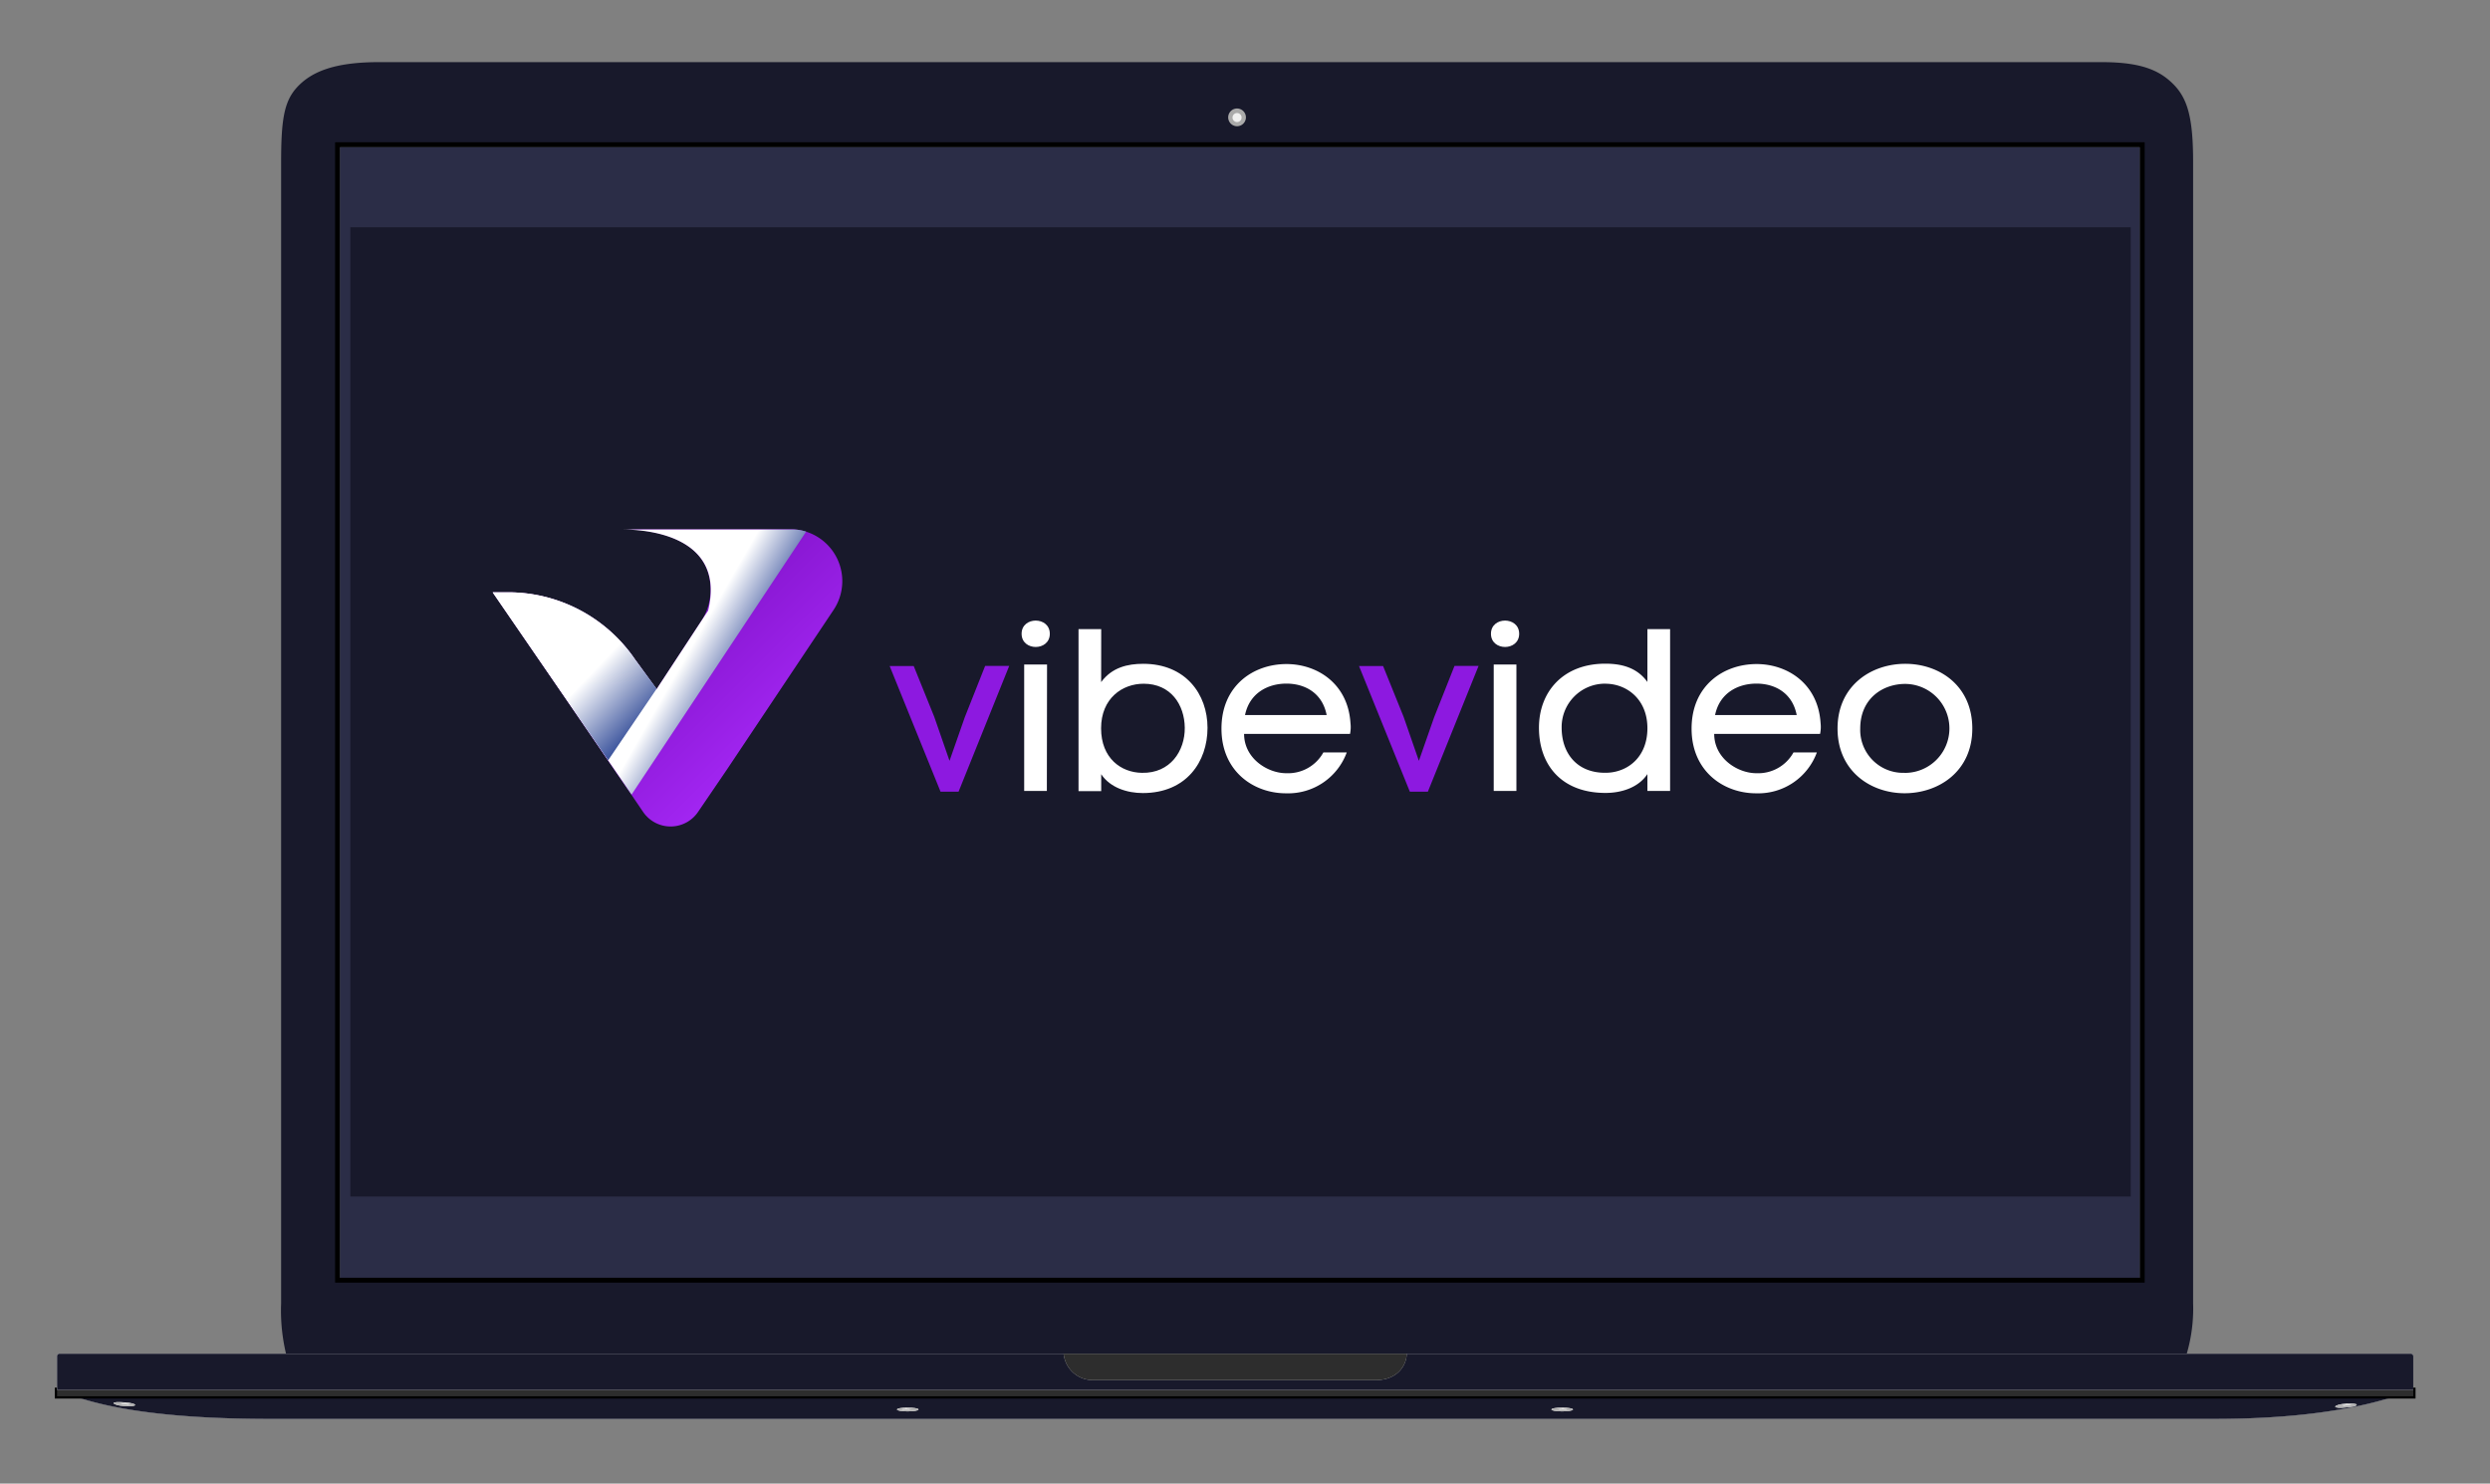 <svg xmlns="http://www.w3.org/2000/svg" xmlns:xlink="http://www.w3.org/1999/xlink" viewBox="0 0 396.29 236.13"><rect x="0" y="0" width="396.29" height="236.13" fill="#808080" stroke="none"/><defs><style>.cls-1{isolation:isolate;}.cls-18,.cls-2{fill:#18192b;}.cls-10,.cls-11,.cls-12,.cls-2,.cls-3,.cls-4,.cls-5,.cls-8,.cls-9{fill-rule:evenodd;}.cls-3{fill:#aaa;}.cls-4{fill:#f0f0f0;}.cls-5{fill:#f6f6f6;}.cls-10,.cls-6{fill:#2d2d2d;}.cls-17,.cls-7{fill:none;stroke:#000;}.cls-7{stroke-width:0.36px;}.cls-8{fill:#f7f7f7;}.cls-9{fill:#cbcbcb;}.cls-11{fill:#b2b2b2;}.cls-12{fill:#e4e4e4;}.cls-13{fill:#fff;}.cls-14{fill:#dcdfe2;}.cls-15{fill:#9eacb7;}.cls-16{fill:#2b2d47;}.cls-17{stroke-width:0.78px;}.cls-19{fill:#8d19e0;}.cls-20{fill:url(#Безымянный_градиент_32);}.cls-21,.cls-23{mix-blend-mode:multiply;}.cls-22{fill:url(#linear-gradient);}.cls-23{fill:url(#linear-gradient-2);}</style><linearGradient id="Безымянный_градиент_32" x1="129.44" y1="120.41" x2="86.36" y2="77.33" gradientUnits="userSpaceOnUse"><stop offset="0" stop-color="#aa2afc"/><stop offset="1" stop-color="#5f009e"/></linearGradient><linearGradient id="linear-gradient" x1="120.44" y1="108.98" x2="110.01" y2="103" gradientUnits="userSpaceOnUse"><stop offset="0" stop-color="#0d2b85"/><stop offset="1" stop-color="#fff"/></linearGradient><linearGradient id="linear-gradient-2" x1="103.99" y1="117.32" x2="93.7" y2="107.61" xlink:href="#linear-gradient"/></defs><title>interstital-device-desktop</title><g class="cls-1"><g id="Слой_1" data-name="Слой 1"><path class="cls-2" d="M348.08,215.45h35.58a.41.41,0,0,1,.42.42v5.46c-2.58.66-10.86,4.5-31.74,4.5q-20.79-.09-154.38,0H43c-24.12,0-30.84-3.66-33.9-4.5v-5.46a.41.41,0,0,1,.42-.42h36a29.63,29.63,0,0,1-.78-8V25.79c0-6.72.48-9.6,2.46-11.82,2.28-2.52,5.94-4.08,13.08-4.08H334.52c6.3,0,9.24,1.32,11.46,3.6s3.06,5.4,3.06,12.3V207.41a25.67,25.67,0,0,1-1,8Z"/><path class="cls-3" d="M196.88,20.09a1.41,1.41,0,0,0,0-2.82,1.41,1.41,0,1,0,0,2.82Z"/><path class="cls-4" d="M196.88,19.43a.72.72,0,1,0,0-1.44.72.72,0,1,0,0,1.44Z"/><path class="cls-5" d="M9.08,221.33v-5.46a.41.41,0,0,1,.42-.42H383.66a.41.41,0,0,1,.42.42v5.46c-2.58.66-10.86,4.5-31.74,4.5s-154.38,0-154.38,0H43c-24.12,0-30.84-3.66-33.9-4.5Z"/><path class="cls-2" d="M9.08,221.33v-5.46a.41.41,0,0,1,.42-.42H383.66a.41.41,0,0,1,.42.42v5.46c-2.58.66-10.86,4.5-31.74,4.5s-154.38,0-154.38,0H43c-24.12,0-30.84-3.66-33.9-4.5Z"/><rect class="cls-6" x="8.9" y="221.03" width="375.36" height="1.38"/><rect class="cls-7" x="8.9" y="221.03" width="375.36" height="1.38"/><path class="cls-8" d="M383.66,215.45a.41.41,0,0,1,.42.42v5.34H9.08v-5.34a.41.41,0,0,1,.42-.42Z"/><path class="cls-2" d="M383.66,215.45a.41.41,0,0,1,.42.42v5.34H9.08v-5.34a.41.41,0,0,1,.42-.42Z"/><path class="cls-9" d="M169.28,215.45h54.6c0,1.74-1.38,4.2-4.92,4.2H173.9a4.64,4.64,0,0,1-4.62-4.2Z"/><path class="cls-10" d="M169.28,215.45h54.6c0,1.74-1.38,4.2-4.92,4.2H173.9a4.64,4.64,0,0,1-4.62-4.2Z"/><path class="cls-4" d="M373.4,224c1-.06,1.68-.24,1.68-.42s-.78-.24-1.74-.18-1.68.3-1.68.48.78.24,1.74.12Z"/><path class="cls-11" d="M373.4,224c1-.06,1.68-.24,1.68-.42s-.78-.24-1.74-.18-1.68.3-1.68.48.78.24,1.74.12Z"/><polygon class="cls-12" points="372.98 223.67 372.56 223.61 373.22 223.55 373.46 223.43 373.76 223.49 374.36 223.49 373.94 223.61 374.12 223.67 373.46 223.67 372.86 223.79 372.98 223.67"/><path class="cls-4" d="M248.6,224.63c1,0,1.74-.12,1.74-.3s-.78-.3-1.74-.3-1.68.12-1.68.3.72.3,1.68.3Z"/><path class="cls-11" d="M248.6,224.63c1,0,1.74-.12,1.74-.3s-.78-.3-1.74-.3-1.68.12-1.68.3.72.3,1.68.3Z"/><polygon class="cls-12" points="248.24 224.27 247.82 224.21 248.48 224.21 248.72 224.09 249.02 224.21 249.62 224.21 249.2 224.27 249.38 224.39 248.72 224.33 248.06 224.39 248.24 224.27"/><path class="cls-4" d="M144.44,224.63c1,0,1.74-.12,1.74-.3s-.78-.3-1.74-.3-1.68.12-1.68.3.72.3,1.68.3Z"/><path class="cls-11" d="M144.44,224.63c1,0,1.74-.12,1.74-.3s-.78-.3-1.74-.3-1.68.12-1.68.3.72.3,1.68.3Z"/><polygon class="cls-12" points="143.72 224.27 143.3 224.21 143.96 224.21 144.2 224.09 144.5 224.21 145.1 224.21 144.68 224.27 144.86 224.39 144.2 224.33 143.54 224.39 143.72 224.27"/><path class="cls-4" d="M19.76,223.79c1,.06,1.74,0,1.74-.18s-.72-.36-1.68-.42-1.74-.06-1.74.12.72.42,1.68.48Z"/><path class="cls-11" d="M19.76,223.79c1,.06,1.74,0,1.74-.18s-.72-.36-1.68-.42-1.74-.06-1.74.12.72.42,1.68.48Z"/><polygon class="cls-12" points="19.46 223.43 19.04 223.31 19.64 223.31 19.94 223.25 20.18 223.37 20.84 223.43 20.42 223.49 20.54 223.61 19.94 223.49 19.28 223.49 19.46 223.43 19.46 223.43"/><rect class="cls-13" x="54.08" y="23.39" width="286.5" height="180"/><rect class="cls-14" x="72.86" y="50.39" width="249" height="13.5"/><path class="cls-13" d="M77.36,54.89h19.5v4.5H77.36Zm71.22,0h31.5v4.5h-31.5Zm-48,0h24v4.5h-24Zm83.28,0h14.22v4.5H183.86Zm92.22,0h4.5v4.5h-4.5Zm-147.72,0h16.5v4.5h-16.5Zm73.5,0h19.5v4.5h-19.5Zm23.22,0h24v4.5h-24Zm27.78,0h19.5v4.5h-19.5Z"/><path class="cls-15" d="M72.86,30.89h48v12h-48Zm0,46.5H193.58v-6H72.86Z"/><path class="cls-14" d="M201.08,77.39H321.86v-6H201.08ZM72.86,159.89H193.58v-75H72.86Z"/><path class="cls-13" d="M77.36,89.39h19.5v4.5H77.36Zm0,37.5h60v4.5h-60Z"/><rect class="cls-15" x="77.36" y="151.67" width="4.5" height="4.5"/><path class="cls-13" d="M85.58,151.67h30v4.5h-30Zm-8.22-8.28h60v4.5h-60Zm0-8.22H189.08v4.5H77.36Z"/><rect class="cls-15" x="181.58" y="89.39" width="7.5" height="7.5"/><path class="cls-14" d="M72.86,203.39h78v-28.5h-78Zm0-31.5h29.22v-4.5H72.86Zm65.22,0h4.5v-4.5h-4.5Zm8.28,0h4.5v-4.5h-4.5Z"/><rect class="cls-15" x="138.86" y="179.39" width="7.5" height="7.5"/><rect class="cls-13" x="77.36" y="179.39" width="13.5" height="4.5"/><path class="cls-14" d="M158.36,203.39h78v-28.5h-78Zm0-31.5h48v-4.5h-48Zm65.22,0h4.5v-4.5h-4.5Zm8.28,0h4.5v-4.5h-4.5Z"/><rect class="cls-15" x="224.36" y="179.39" width="7.5" height="7.5"/><rect class="cls-13" x="162.86" y="179.39" width="25.5" height="4.5"/><path class="cls-14" d="M243.86,203.39h78v-28.5h-78Zm0-31.5h30v-4.5h-30Zm65.22,0h4.5v-4.5h-4.5Zm8.28,0h4.5v-4.5h-4.5Z"/><rect class="cls-15" x="309.86" y="179.39" width="7.5" height="7.5"/><rect class="cls-13" x="248.36" y="179.39" width="42" height="4.5"/><rect class="cls-14" x="201.08" y="84.89" width="56.28" height="33.78"/><rect class="cls-15" x="245.36" y="89.39" width="7.5" height="7.5"/><path class="cls-13" d="M205.58,89.39h19.5v4.5h-19.5Zm0,20.28h34.5v4.5h-34.5Z"/><rect class="cls-14" x="201.08" y="126.17" width="120.78" height="33.72"/><rect class="cls-15" x="309.86" y="130.67" width="7.5" height="7.5"/><path class="cls-13" d="M205.58,130.67h19.5v4.5h-19.5Zm0,20.22h94.5v4.5h-94.5Z"/><rect class="cls-14" x="265.58" y="84.89" width="56.28" height="33.78"/><rect class="cls-15" x="309.86" y="89.39" width="7.5" height="7.5"/><path class="cls-13" d="M270.08,89.39h19.5v4.5h-19.5Zm0,20.28h47.28v4.5H270.08Z"/><rect class="cls-14" x="284.36" y="33.17" width="37.5" height="7.5"/><rect class="cls-15" x="273.08" y="33.17" width="7.5" height="7.5"/><rect class="cls-14" x="261.86" y="33.17" width="7.5" height="7.5"/><rect class="cls-15" x="250.58" y="33.17" width="7.5" height="7.5"/><rect class="cls-14" x="239.36" y="33.17" width="7.5" height="7.5"/><rect class="cls-16" x="54.08" y="23.39" width="286.5" height="180"/><rect class="cls-17" x="53.72" y="23.03" width="287.22" height="180.72"/><rect class="cls-18" x="55.76" y="36.17" width="283.35" height="154.26"/><path class="cls-19" d="M153.55,114.15l3.24-8.17h3.83L152.56,126h-2.87L141.59,106h3.83l3.27,8.09,2.43,7Z"/><path class="cls-13" d="M167.08,100.87c0,2.8-4.49,2.8-4.49,0S167.08,98.07,167.08,100.87Zm-.44,4.89H163v20.12h3.61Z"/><path class="cls-13" d="M175.25,108.56c1.73-2.35,4.23-2.91,6.7-2.91,6.73,0,10.23,4.82,10.23,10.19s-3.35,10.38-10.3,10.38c-2.46,0-5.19-.84-6.62-3v2.69h-3.61V100.13h3.61ZM181.72,123c4.56.11,6.88-3.53,6.84-7.18s-2.21-7-6.55-7c-3.38,0-6.77,2.32-6.77,7.1S178.45,122.95,181.72,123Z"/><path class="cls-13" d="M214.86,116.8H198c0,3.9,3.72,6.26,6.7,6.26a6.42,6.42,0,0,0,5.92-3.31h3.72a9.94,9.94,0,0,1-9.68,6.51c-5.11,0-10.26-3.46-10.26-10.3s5.08-10.27,10.34-10.27c4.93,0,9.79,3.13,10.19,9.38A5.38,5.38,0,0,1,214.86,116.8Zm-3.72-3c-.7-3.57-3.53-5-6.4-5s-5.85,1.43-6.59,5Z"/><path class="cls-19" d="M228.25,114.15l3.24-8.17h3.83L227.25,126h-2.87L216.29,106h3.83l3.27,8.09,2.43,7Z"/><path class="cls-13" d="M241.78,100.87c0,2.8-4.49,2.8-4.49,0S241.78,98.07,241.78,100.87Zm-.44,4.89h-3.61v20.12h3.61Z"/><path class="cls-13" d="M262.19,100.13h3.61v25.75h-3.61V123.2c-1.44,2.17-4.16,3-6.66,3-7,0-10.6-4.45-10.6-10.38,0-5.7,3.83-10.19,10.56-10.19,2.47,0,5,.55,6.7,2.91Zm-6.77,8.68a6.91,6.91,0,0,0-6.88,7c0,4.2,2.57,7.29,7.14,7.18,3.31-.07,6.51-2.43,6.51-7.1S258.81,108.78,255.42,108.82Z"/><path class="cls-13" d="M289.67,116.8H272.82c0,3.9,3.72,6.26,6.7,6.26a6.42,6.42,0,0,0,5.92-3.31h3.72a9.94,9.94,0,0,1-9.68,6.51c-5.11,0-10.26-3.46-10.26-10.3s5.08-10.27,10.34-10.27c4.93,0,9.79,3.13,10.19,9.38A5.38,5.38,0,0,1,289.67,116.8Zm-3.72-3c-.7-3.57-3.53-5-6.4-5s-5.85,1.43-6.59,5Z"/><path class="cls-13" d="M303.12,126.25c-5.33,0-10.67-3.46-10.67-10.3s5.37-10.3,10.78-10.3,10.67,3.46,10.67,10.3S308.53,126.25,303.12,126.25Zm0-3.24a7.08,7.08,0,1,0,.11-14.16c-3.61,0-7.17,2.35-7.17,7.1A6.83,6.83,0,0,0,303.12,123Z"/><path class="cls-20" d="M132.62,97.14l-16.83,25.19h0l-4.67,6.86A5.28,5.28,0,0,1,103,130l-.23-.24a5.46,5.46,0,0,1-.42-.54l-1.86-2.74L78.41,94.27H80.9A24.44,24.44,0,0,1,101.1,105l3.4,4.68,7.07-10.77A9.24,9.24,0,0,0,113,92.51c-.94-6.66-8.59-8.28-14.12-8.28h27A8.26,8.26,0,0,1,132.62,97.14Z"/><g class="cls-21"><path class="cls-22" d="M128.3,84.61l-27.78,41.85L78.41,94.27H80.9A24.44,24.44,0,0,1,101.1,105l3.4,4.68,8.2-12.5c2.57-10.58-7.17-12.91-13.81-12.91h27A7.11,7.11,0,0,1,128.3,84.61Z"/></g><path class="cls-23" d="M104.5,109.63,96.79,121,78.41,94.27H80.9A24.44,24.44,0,0,1,101.1,105Z"/></g></g></svg>